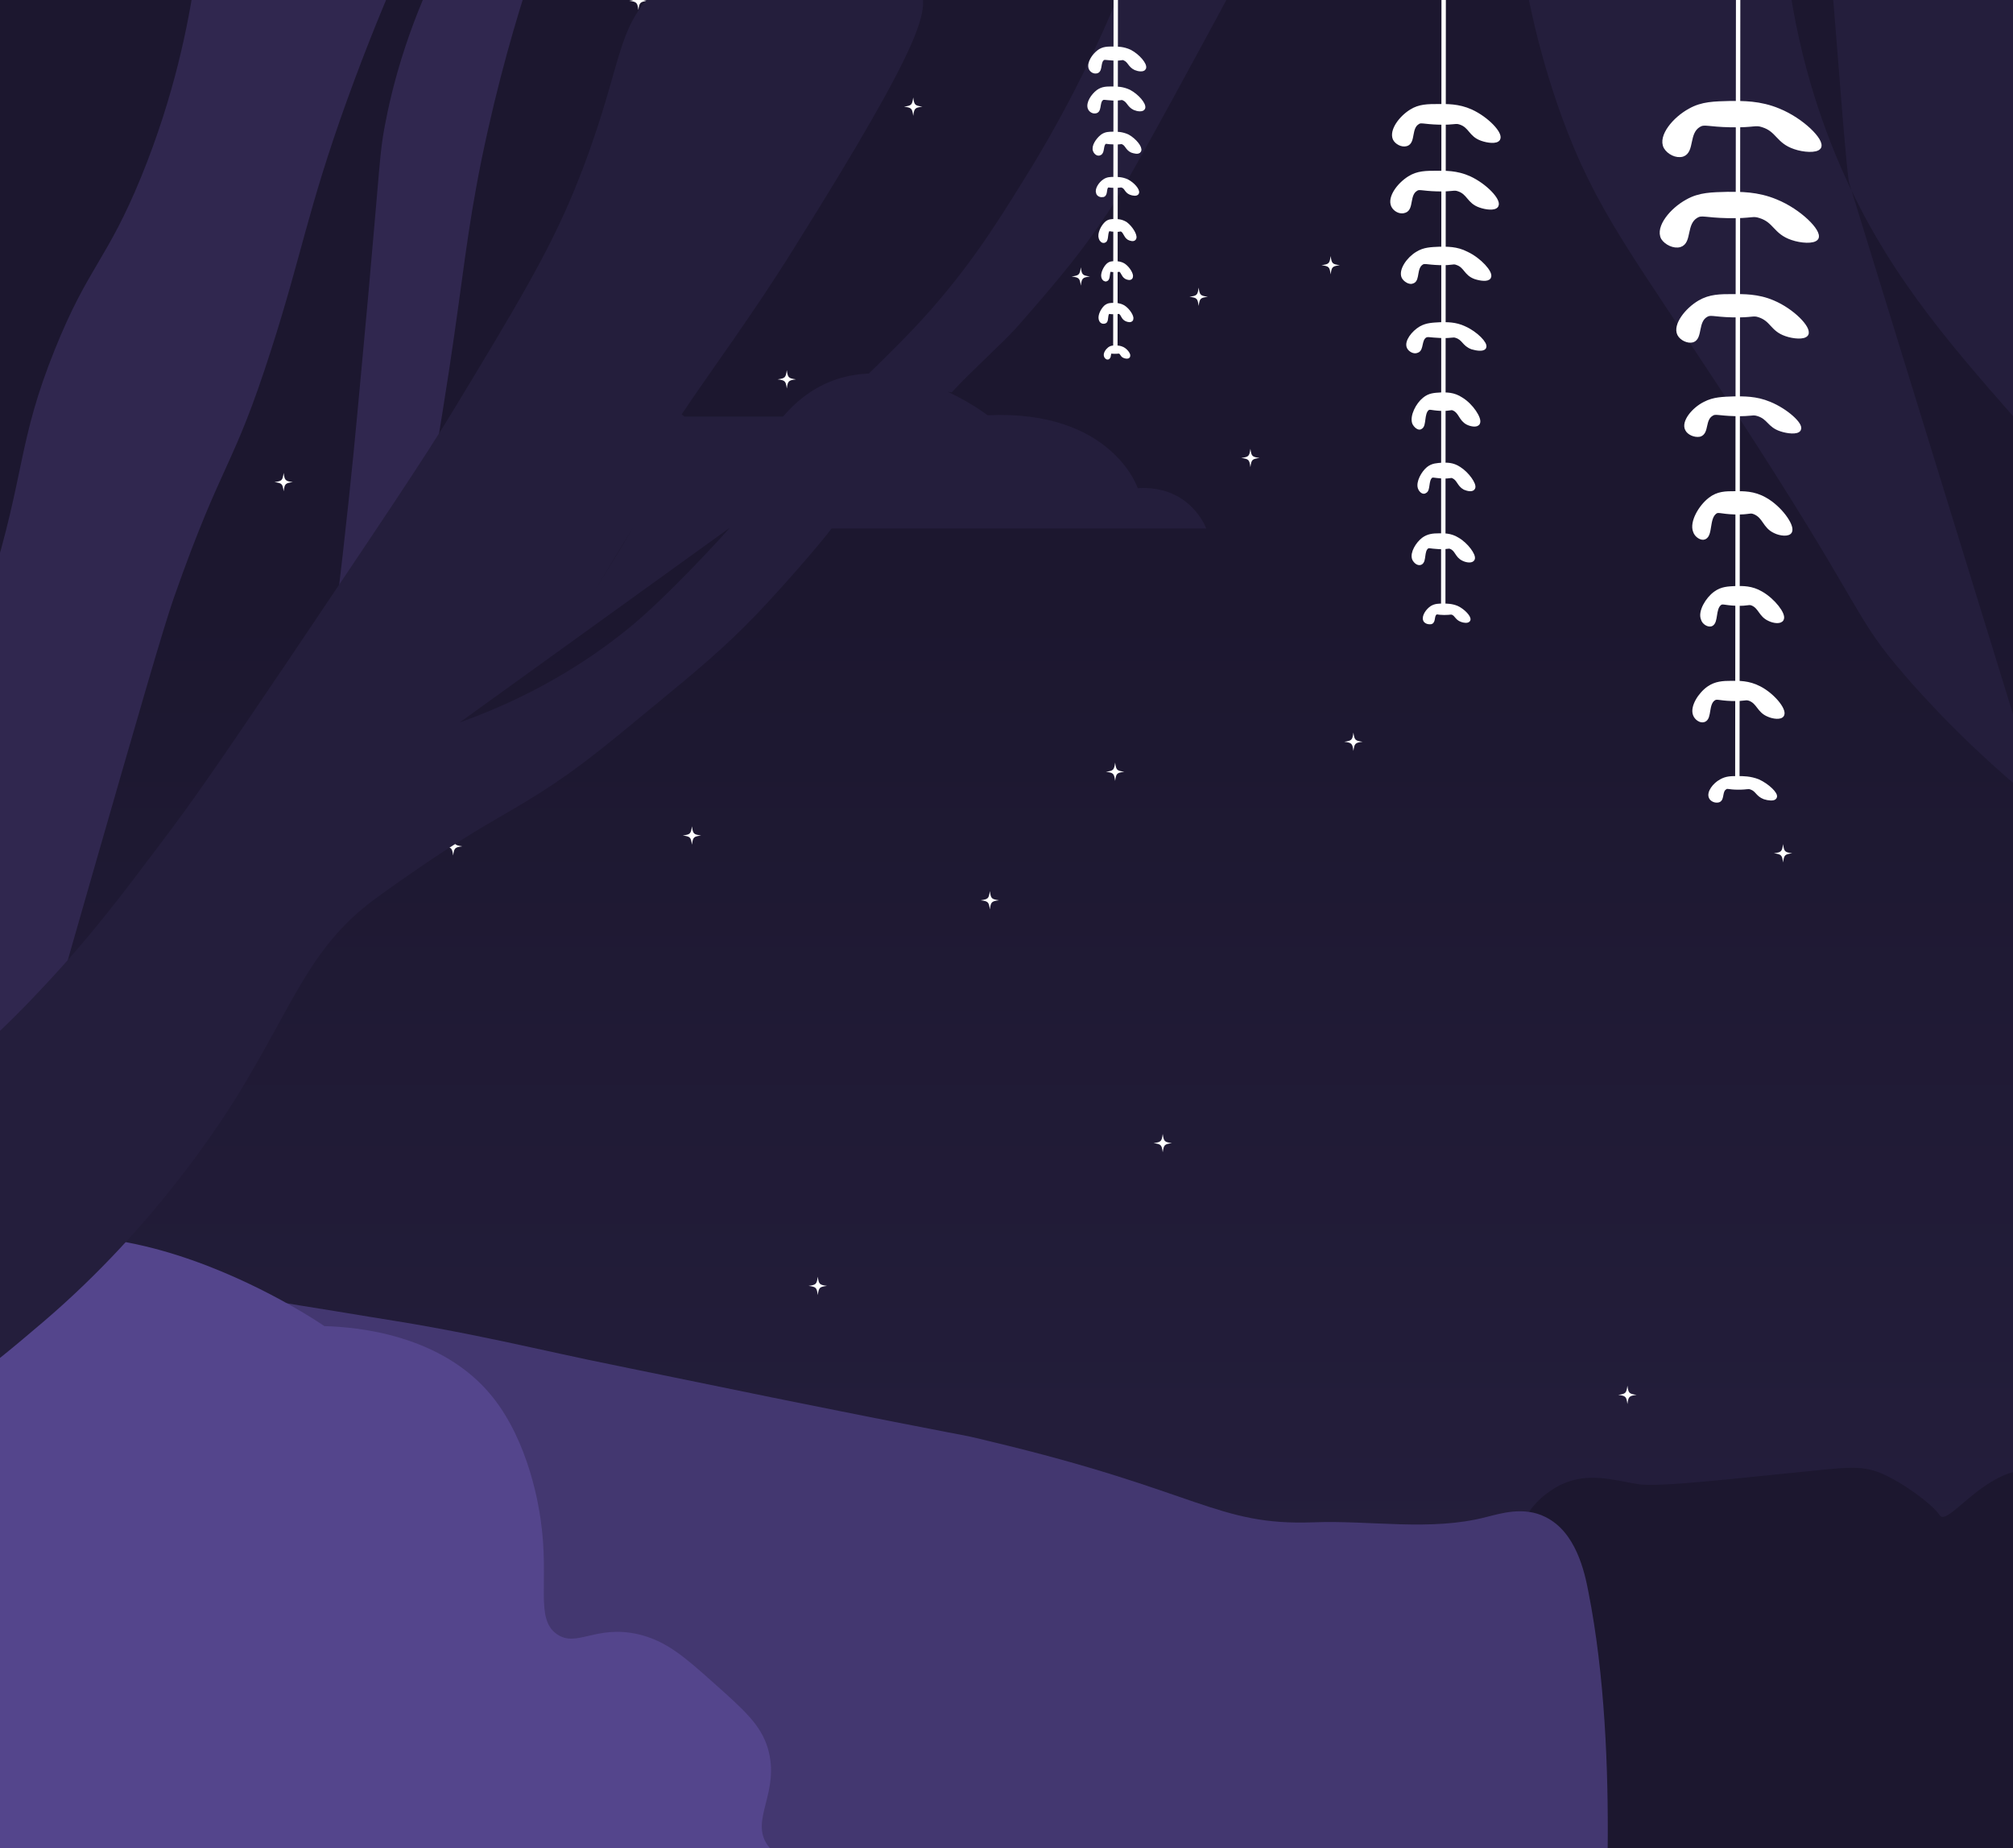 <?xml version="1.0" encoding="utf-8"?>
<!-- Generator: Adobe Illustrator 27.9.0, SVG Export Plug-In . SVG Version: 6.00 Build 0)  -->
<svg version="1.1" id="Layer_11" xmlns="http://www.w3.org/2000/svg" xmlns:xlink="http://www.w3.org/1999/xlink" x="0px" y="0px"
	 viewBox="0 0 458.6 421" style="enable-background:new 0 0 458.6 421;" xml:space="preserve">
<rect x="0" y="0" width="458.6" height="421" fill="#808080" stroke="none"/>
<style type="text/css">
	.st0{fill:#FFFFFF;}
	.st1{clip-path:url(#SVGID_00000105424322124215851800000014255440734883815842_);}
	.st2{clip-path:url(#SVGID_00000023267318696673333070000006459960032155891117_);}
	.st3{fill:url(#SVGID_00000090270901474892566810000007265134712844694198_);}
	.st4{clip-path:url(#SVGID_00000139978927747340828050000011594325776894084287_);}
	.st5{fill:#30274F;}
	.st6{fill:#1C172F;}
	.st7{fill:#433770;}
	.st8{fill:#54458C;}
	.st9{fill:#241E3C;}
	.st10{fill:#FFFFFF;stroke:#FFFFFF;stroke-miterlimit:10;}
	.st11{fill:none;stroke:#FFFFFF;stroke-miterlimit:10;}
</style>
<symbol  id="Star" viewBox="-1.7 -1.7 3.4 3.4">
	<path class="st0" d="M1.7,0C0.3,0.2,0.2,0.3,0,1.7C-0.2,0.3-0.3,0.2-1.7,0C-0.3-0.2-0.2-0.3,0-1.7C0.2-0.3,0.3-0.2,1.7,0z"/>
</symbol>
<g>
	<defs>
		<rect id="SVGID_1_" width="459.2" height="421"/>
	</defs>
	<clipPath id="SVGID_00000174570490472604794970000008156212238675937193_">
		<use xlink:href="#SVGID_1_"  style="overflow:visible;"/>
	</clipPath>
	<g style="clip-path:url(#SVGID_00000174570490472604794970000008156212238675937193_);">
		<g>
			<defs>
				<rect id="SVGID_00000120552368388661455010000006948104611439614861_" x="-17.7" y="-6" width="881.4" height="574.9"/>
			</defs>
			<clipPath id="SVGID_00000065765573396908880400000002497969963141163429_">
				<use xlink:href="#SVGID_00000120552368388661455010000006948104611439614861_"  style="overflow:visible;"/>
			</clipPath>
			<g style="clip-path:url(#SVGID_00000065765573396908880400000002497969963141163429_);">
				
					<linearGradient id="SVGID_00000142896630505755327180000014795417768334474415_" gradientUnits="userSpaceOnUse" x1="47.565" y1="438.67" x2="47.565" y2="1737.56" gradientTransform="matrix(1 0 0 -1 0 1705.52)">
					<stop  offset="0" style="stop-color:#54458C"/>
					<stop  offset="0.14" style="stop-color:#4A3D7C"/>
					<stop  offset="0.23" style="stop-color:#433770"/>
					<stop  offset="0.38" style="stop-color:#372D5B"/>
					<stop  offset="0.5" style="stop-color:#30274F"/>
					<stop  offset="0.7" style="stop-color:#241E3C"/>
					<stop  offset="0.87" style="stop-color:#1C172F"/>
				</linearGradient>
				
					<rect x="-1134.2" y="-62.6" style="fill:url(#SVGID_00000142896630505755327180000014795417768334474415_);" width="2363.5" height="1329.5"/>
				<g>
					
						<use xlink:href="#Star"  width="3.4" height="3.4" x="-1.7" y="-1.7" transform="matrix(1.23 0 0 1.23 867.976 -24.854)" style="overflow:visible;"/>
					
						<use xlink:href="#Star"  width="3.4" height="3.4" x="-1.7" y="-1.7" transform="matrix(1.23 0 0 1.23 1321.546 110.886)" style="overflow:visible;"/>
					
						<use xlink:href="#Star"  width="3.4" height="3.4" x="-1.7" y="-1.7" transform="matrix(1.23 0 0 1.23 872.687 206.796)" style="overflow:visible;"/>
					
						<use xlink:href="#Star"  width="3.4" height="3.4" x="-1.7" y="-1.7" transform="matrix(1.23 0 0 1.23 264.896 260.416)" style="overflow:visible;"/>
					
						<use xlink:href="#Star"  width="3.4" height="3.4" x="-1.7" y="-1.7" transform="matrix(1.23 0 0 1.23 582.806 452.286)" style="overflow:visible;"/>
					
						<use xlink:href="#Star"  width="3.4" height="3.4" x="-1.7" y="-1.7" transform="matrix(1.23 0 0 1.23 96.406 347.036)" style="overflow:visible;"/>
				</g>
				<g>
					
						<use xlink:href="#Star"  width="3.4" height="3.4" x="-1.7" y="-1.7" transform="matrix(1.23 0 0 1.23 208.046 24.296)" style="overflow:visible;"/>
					
						<use xlink:href="#Star"  width="3.4" height="3.4" x="-1.7" y="-1.7" transform="matrix(1.23 0 0 1.23 246.226 62.986)" style="overflow:visible;"/>
					
						<use xlink:href="#Star"  width="3.4" height="3.4" x="-1.7" y="-1.7" transform="matrix(1.23 0 0 1.23 359.127 21.956)" style="overflow:visible;"/>
					
						<use xlink:href="#Star"  width="3.4" height="3.4" x="-1.7" y="-1.7" transform="matrix(1.23 0 0 1.23 284.866 104.326)" style="overflow:visible;"/>
					
						<use xlink:href="#Star"  width="3.4" height="3.4" x="-1.7" y="-1.7" transform="matrix(1.23 0 0 1.23 303.146 60.416)" style="overflow:visible;"/>
					
						<use xlink:href="#Star"  width="3.4" height="3.4" x="-1.7" y="-1.7" transform="matrix(1.23 0 0 1.23 437.716 108.266)" style="overflow:visible;"/>
					
						<use xlink:href="#Star"  width="3.4" height="3.4" x="-1.7" y="-1.7" transform="matrix(1.23 0 0 1.23 426.646 46.906)" style="overflow:visible;"/>
					
						<use xlink:href="#Star"  width="3.4" height="3.4" x="-1.7" y="-1.7" transform="matrix(1.23 0 0 1.23 -954.864 89.756)" style="overflow:visible;"/>
					
						<use xlink:href="#Star"  width="3.4" height="3.4" x="-1.7" y="-1.7" transform="matrix(1.23 0 0 1.23 -668.374 42.976)" style="overflow:visible;"/>
					
						<use xlink:href="#Star"  width="3.4" height="3.4" x="-1.7" y="-1.7" transform="matrix(1.23 0 0 1.23 -722.714 15.776)" style="overflow:visible;"/>
				</g>
				<g>
					
						<use xlink:href="#Star"  width="3.4" height="3.4" x="-1.7" y="-1.7" transform="matrix(1.23 0 0 1.23 502.746 -4.344)" style="overflow:visible;"/>
					
						<use xlink:href="#Star"  width="3.4" height="3.4" x="-1.7" y="-1.7" transform="matrix(1.23 0 0 1.23 643.917 -47.224)" style="overflow:visible;"/>
					
						<use xlink:href="#Star"  width="3.4" height="3.4" x="-1.7" y="-1.7" transform="matrix(1.23 0 0 1.23 779.976 73.766)" style="overflow:visible;"/>
					
						<use xlink:href="#Star"  width="3.4" height="3.4" x="-1.7" y="-1.7" transform="matrix(1.23 0 0 1.23 811.407 141.516)" style="overflow:visible;"/>
					
						<use xlink:href="#Star"  width="3.4" height="3.4" x="-1.7" y="-1.7" transform="matrix(1.23 0 0 1.23 1129.796 112.146)" style="overflow:visible;"/>
					
						<use xlink:href="#Star"  width="3.4" height="3.4" x="-1.7" y="-1.7" transform="matrix(1.23 0 0 1.23 941.076 -49.474)" style="overflow:visible;"/>
					
						<use xlink:href="#Star"  width="3.4" height="3.4" x="-1.7" y="-1.7" transform="matrix(1.23 0 0 1.23 424.276 -35.804)" style="overflow:visible;"/>
					
						<use xlink:href="#Star"  width="3.4" height="3.4" x="-1.7" y="-1.7" transform="matrix(1.23 0 0 1.23 145.436 0.186)" style="overflow:visible;"/>
					
						<use xlink:href="#Star"  width="3.4" height="3.4" x="-1.7" y="-1.7" transform="matrix(1.23 0 0 1.23 -508.964 55.836)" style="overflow:visible;"/>
					
						<use xlink:href="#Star"  width="3.4" height="3.4" x="-1.7" y="-1.7" transform="matrix(1.23 0 0 1.23 -701.274 71.676)" style="overflow:visible;"/>
					
						<use xlink:href="#Star"  width="3.4" height="3.4" x="-1.7" y="-1.7" transform="matrix(1.23 0 0 1.23 -524.664 194.936)" style="overflow:visible;"/>
					
						<use xlink:href="#Star"  width="3.4" height="3.4" x="-1.7" y="-1.7" transform="matrix(1.23 0 0 1.23 572.177 347.036)" style="overflow:visible;"/>
					
						<use xlink:href="#Star"  width="3.4" height="3.4" x="-1.7" y="-1.7" transform="matrix(1.23 0 0 1.23 976.657 165.966)" style="overflow:visible;"/>
					
						<use xlink:href="#Star"  width="3.4" height="3.4" x="-1.7" y="-1.7" transform="matrix(1.23 0 0 1.23 1111.576 109.486)" style="overflow:visible;"/>
					
						<use xlink:href="#Star"  width="3.4" height="3.4" x="-1.7" y="-1.7" transform="matrix(1.23 0 0 1.23 1189.706 104.996)" style="overflow:visible;"/>
					
						<use xlink:href="#Star"  width="3.4" height="3.4" x="-1.7" y="-1.7" transform="matrix(1.23 0 0 1.23 1397.647 122.896)" style="overflow:visible;"/>
					
						<use xlink:href="#Star"  width="3.4" height="3.4" x="-1.7" y="-1.7" transform="matrix(1.23 0 0 1.23 1337.177 186.236)" style="overflow:visible;"/>
					
						<use xlink:href="#Star"  width="3.4" height="3.4" x="-1.7" y="-1.7" transform="matrix(1.23 0 0 1.23 1276.377 161.306)" style="overflow:visible;"/>
					
						<use xlink:href="#Star"  width="3.4" height="3.4" x="-1.7" y="-1.7" transform="matrix(1.23 0 0 1.23 581.187 36.216)" style="overflow:visible;"/>
					
						<use xlink:href="#Star"  width="3.4" height="3.4" x="-1.7" y="-1.7" transform="matrix(1.23 0 0 1.23 -323.324 98.246)" style="overflow:visible;"/>
					
						<use xlink:href="#Star"  width="3.4" height="3.4" x="-1.7" y="-1.7" transform="matrix(1.23 0 0 1.23 -312.094 179.386)" style="overflow:visible;"/>
				</g>
				<g>
					<defs>
						<rect id="SVGID_00000140717721052976214540000011110612472861921165_" x="-434.9" y="60.6" width="2363.5" height="1329.5"/>
					</defs>
					<clipPath id="SVGID_00000075884398624948231860000014977172308321433485_">
						<use xlink:href="#SVGID_00000140717721052976214540000011110612472861921165_"  style="overflow:visible;"/>
					</clipPath>
					<g style="clip-path:url(#SVGID_00000075884398624948231860000014977172308321433485_);">
						<g>
							
								<use xlink:href="#Star"  width="3.4" height="3.4" x="-1.7" y="-1.7" transform="matrix(1.23 0 0 1.23 -519.104 244.196)" style="overflow:visible;"/>
							
								<use xlink:href="#Star"  width="3.4" height="3.4" x="-1.7" y="-1.7" transform="matrix(1.23 0 0 1.23 -512.644 250.086)" style="overflow:visible;"/>
							
								<use xlink:href="#Star"  width="3.4" height="3.4" x="-1.7" y="-1.7" transform="matrix(1.23 0 0 1.23 -506.224 244.136)" style="overflow:visible;"/>
							
								<use xlink:href="#Star"  width="3.4" height="3.4" x="-1.7" y="-1.7" transform="matrix(1.23 0 0 1.23 -269.094 132.816)" style="overflow:visible;"/>
							
								<use xlink:href="#Star"  width="3.4" height="3.4" x="-1.7" y="-1.7" transform="matrix(1.23 0 0 1.23 -55.664 69.596)" style="overflow:visible;"/>
							
								<use xlink:href="#Star"  width="3.4" height="3.4" x="-1.7" y="-1.7" transform="matrix(1.23 0 0 1.23 22.086 55.366)" style="overflow:visible;"/>
							
								<use xlink:href="#Star"  width="3.4" height="3.4" x="-1.7" y="-1.7" transform="matrix(1.23 0 0 1.23 -470.784 586.276)" style="overflow:visible;"/>
							
								<use xlink:href="#Star"  width="3.4" height="3.4" x="-1.7" y="-1.7" transform="matrix(1.23 0 0 1.23 -594.534 745.836)" style="overflow:visible;"/>
							
								<use xlink:href="#Star"  width="3.4" height="3.4" x="-1.7" y="-1.7" transform="matrix(1.23 0 0 1.23 -440.064 671.106)" style="overflow:visible;"/>
							
								<use xlink:href="#Star"  width="3.4" height="3.4" x="-1.7" y="-1.7" transform="matrix(1.23 0 0 1.23 1012.316 -40.454)" style="overflow:visible;"/>
							
								<use xlink:href="#Star"  width="3.4" height="3.4" x="-1.7" y="-1.7" transform="matrix(1.23 0 0 1.23 1197.387 -82.174)" style="overflow:visible;"/>
							
								<use xlink:href="#Star"  width="3.4" height="3.4" x="-1.7" y="-1.7" transform="matrix(1.23 0 0 1.23 535.196 210.396)" style="overflow:visible;"/>
							
								<use xlink:href="#Star"  width="3.4" height="3.4" x="-1.7" y="-1.7" transform="matrix(1.23 0 0 1.23 31.706 518.786)" style="overflow:visible;"/>
							
								<use xlink:href="#Star"  width="3.4" height="3.4" x="-1.7" y="-1.7" transform="matrix(1.23 0 0 1.23 -98.714 647.726)" style="overflow:visible;"/>
							
								<use xlink:href="#Star"  width="3.4" height="3.4" x="-1.7" y="-1.7" transform="matrix(1.23 0 0 1.23 -103.304 638.616)" style="overflow:visible;"/>
							
								<use xlink:href="#Star"  width="3.4" height="3.4" x="-1.7" y="-1.7" transform="matrix(1.23 0 0 1.23 195.216 422.576)" style="overflow:visible;"/>
							
								<use xlink:href="#Star"  width="3.4" height="3.4" x="-1.7" y="-1.7" transform="matrix(1.23 0 0 1.23 619.876 347.106)" style="overflow:visible;"/>
							
								<use xlink:href="#Star"  width="3.4" height="3.4" x="-1.7" y="-1.7" transform="matrix(1.23 0 0 1.23 595.966 383.396)" style="overflow:visible;"/>
							
								<use xlink:href="#Star"  width="3.4" height="3.4" x="-1.7" y="-1.7" transform="matrix(1.23 0 0 1.23 127.576 769.536)" style="overflow:visible;"/>
							
								<use xlink:href="#Star"  width="3.4" height="3.4" x="-1.7" y="-1.7" transform="matrix(1.23 0 0 1.23 -80.004 985.506)" style="overflow:visible;"/>
							
								<use xlink:href="#Star"  width="3.4" height="3.4" x="-1.7" y="-1.7" transform="matrix(1.23 0 0 1.23 -84.714 994.636)" style="overflow:visible;"/>
							
								<use xlink:href="#Star"  width="3.4" height="3.4" x="-1.7" y="-1.7" transform="matrix(1.23 0 0 1.23 497.596 364.776)" style="overflow:visible;"/>
							
								<use xlink:href="#Star"  width="3.4" height="3.4" x="-1.7" y="-1.7" transform="matrix(1.23 0 0 1.23 746.866 191.046)" style="overflow:visible;"/>
							
								<use xlink:href="#Star"  width="3.4" height="3.4" x="-1.7" y="-1.7" transform="matrix(1.23 0 0 1.23 814.246 182.206)" style="overflow:visible;"/>
							
								<use xlink:href="#Star"  width="3.4" height="3.4" x="-1.7" y="-1.7" transform="matrix(1.23 0 0 1.23 -33.304 1016.236)" style="overflow:visible;"/>
							
								<use xlink:href="#Star"  width="3.4" height="3.4" x="-1.7" y="-1.7" transform="matrix(1.23 0 0 1.23 -263.954 1373.746)" style="overflow:visible;"/>
							
								<use xlink:href="#Star"  width="3.4" height="3.4" x="-1.7" y="-1.7" transform="matrix(1.23 0 0 1.23 -223.474 1338.176)" style="overflow:visible;"/>
							
								<use xlink:href="#Star"  width="3.4" height="3.4" x="-1.7" y="-1.7" transform="matrix(1.23 0 0 1.23 743.346 603.096)" style="overflow:visible;"/>
							
								<use xlink:href="#Star"  width="3.4" height="3.4" x="-1.7" y="-1.7" transform="matrix(1.23 0 0 1.23 1355.887 279.316)" style="overflow:visible;"/>
							
								<use xlink:href="#Star"  width="3.4" height="3.4" x="-1.7" y="-1.7" transform="matrix(1.23 0 0 1.23 1101.556 420.256)" style="overflow:visible;"/>
							
								<use xlink:href="#Star"  width="3.4" height="3.4" x="-1.7" y="-1.7" transform="matrix(1.23 0 0 1.23 -197.694 1609.596)" style="overflow:visible;"/>
							
								<use xlink:href="#Star"  width="3.4" height="3.4" x="-1.7" y="-1.7" transform="matrix(1.23 0 0 1.23 -279.534 1788.326)" style="overflow:visible;"/>
							
								<use xlink:href="#Star"  width="3.4" height="3.4" x="-1.7" y="-1.7" transform="matrix(1.23 0 0 1.23 228.526 1405.666)" style="overflow:visible;"/>
							
								<use xlink:href="#Star"  width="3.4" height="3.4" x="-1.7" y="-1.7" transform="matrix(1.23 0 0 1.23 1400.806 244.856)" style="overflow:visible;"/>
							
								<use xlink:href="#Star"  width="3.4" height="3.4" x="-1.7" y="-1.7" transform="matrix(1.23 0 0 1.23 1498.556 189.626)" style="overflow:visible;"/>
							
								<use xlink:href="#Star"  width="3.4" height="3.4" x="-1.7" y="-1.7" transform="matrix(1.23 0 0 1.23 1488.206 196.586)" style="overflow:visible;"/>
							
								<use xlink:href="#Star"  width="3.4" height="3.4" x="-1.7" y="-1.7" transform="matrix(1.23 0 0 1.23 265.616 1231.956)" style="overflow:visible;"/>
							
								<use xlink:href="#Star"  width="3.4" height="3.4" x="-1.7" y="-1.7" transform="matrix(1.23 0 0 1.23 157.636 1386.676)" style="overflow:visible;"/>
							
								<use xlink:href="#Star"  width="3.4" height="3.4" x="-1.7" y="-1.7" transform="matrix(1.23 0 0 1.23 547.146 1092.186)" style="overflow:visible;"/>
							
								<use xlink:href="#Star"  width="3.4" height="3.4" x="-1.7" y="-1.7" transform="matrix(1.23 0 0 1.23 1224.657 768.986)" style="overflow:visible;"/>
							
								<use xlink:href="#Star"  width="3.4" height="3.4" x="-1.7" y="-1.7" transform="matrix(1.23 0 0 1.23 1281.696 747.676)" style="overflow:visible;"/>
							
								<use xlink:href="#Star"  width="3.4" height="3.4" x="-1.7" y="-1.7" transform="matrix(1.23 0 0 1.23 388.096 1257.806)" style="overflow:visible;"/>
							
								<use xlink:href="#Star"  width="3.4" height="3.4" x="-1.7" y="-1.7" transform="matrix(1.23 0 0 1.23 336.206 1309.756)" style="overflow:visible;"/>
							
								<use xlink:href="#Star"  width="3.4" height="3.4" x="-1.7" y="-1.7" transform="matrix(1.23 0 0 1.23 923.437 1070.646)" style="overflow:visible;"/>
							
								<use xlink:href="#Star"  width="3.4" height="3.4" x="-1.7" y="-1.7" transform="matrix(1.23 0 0 1.23 1561.556 785.026)" style="overflow:visible;"/>
							
								<use xlink:href="#Star"  width="3.4" height="3.4" x="-1.7" y="-1.7" transform="matrix(1.23 0 0 1.23 1586.877 779.966)" style="overflow:visible;"/>
							
								<use xlink:href="#Star"  width="3.4" height="3.4" x="-1.7" y="-1.7" transform="matrix(1.23 0 0 1.23 1438.147 909.126)" style="overflow:visible;"/>
							
								<use xlink:href="#Star"  width="3.4" height="3.4" x="-1.7" y="-1.7" transform="matrix(1.23 0 0 1.23 1201.566 1215.646)" style="overflow:visible;"/>
							
								<use xlink:href="#Star"  width="3.4" height="3.4" x="-1.7" y="-1.7" transform="matrix(1.23 0 0 1.23 1442.417 1182.627)" style="overflow:visible;"/>
							
								<use xlink:href="#Star"  width="3.4" height="3.4" x="-1.7" y="-1.7" transform="matrix(1.23 0 0 1.23 1857.476 985.966)" style="overflow:visible;"/>
							
								<use xlink:href="#Star"  width="3.4" height="3.4" x="-1.7" y="-1.7" transform="matrix(1.23 0 0 1.23 1868.937 985.946)" style="overflow:visible;"/>
							
								<use xlink:href="#Star"  width="3.4" height="3.4" x="-1.7" y="-1.7" transform="matrix(1.23 0 0 1.23 1579.377 1226.486)" style="overflow:visible;"/>
							
								<use xlink:href="#Star"  width="3.4" height="3.4" x="-1.7" y="-1.7" transform="matrix(1.23 0 0 1.23 1533.647 1279.226)" style="overflow:visible;"/>
							
								<use xlink:href="#Star"  width="3.4" height="3.4" x="-1.7" y="-1.7" transform="matrix(1.23 0 0 1.23 1592.407 1229.806)" style="overflow:visible;"/>
							
								<use xlink:href="#Star"  width="3.4" height="3.4" x="-1.7" y="-1.7" transform="matrix(1.23 0 0 1.23 1869.306 800.876)" style="overflow:visible;"/>
							
								<use xlink:href="#Star"  width="3.4" height="3.4" x="-1.7" y="-1.7" transform="matrix(1.23 0 0 1.23 1869.536 662.606)" style="overflow:visible;"/>
							
								<use xlink:href="#Star"  width="3.4" height="3.4" x="-1.7" y="-1.7" transform="matrix(1.23 0 0 1.23 1606.726 583.506)" style="overflow:visible;"/>
							
								<use xlink:href="#Star"  width="3.4" height="3.4" x="-1.7" y="-1.7" transform="matrix(1.23 0 0 1.23 1254.316 637.266)" style="overflow:visible;"/>
							
								<use xlink:href="#Star"  width="3.4" height="3.4" x="-1.7" y="-1.7" transform="matrix(1.23 0 0 1.23 1366.066 547.436)" style="overflow:visible;"/>
							
								<use xlink:href="#Star"  width="3.4" height="3.4" x="-1.7" y="-1.7" transform="matrix(1.23 0 0 1.23 1604.326 353.836)" style="overflow:visible;"/>
							
								<use xlink:href="#Star"  width="3.4" height="3.4" x="-1.7" y="-1.7" transform="matrix(1.23 0 0 1.23 1619.276 328.986)" style="overflow:visible;"/>
							
								<use xlink:href="#Star"  width="3.4" height="3.4" x="-1.7" y="-1.7" transform="matrix(1.23 0 0 1.23 1656.076 188.956)" style="overflow:visible;"/>
							
								<use xlink:href="#Star"  width="3.4" height="3.4" x="-1.7" y="-1.7" transform="matrix(1.23 0 0 1.23 1679.806 145.916)" style="overflow:visible;"/>
							
								<use xlink:href="#Star"  width="3.4" height="3.4" x="-1.7" y="-1.7" transform="matrix(1.23 0 0 1.23 1848.117 176.636)" style="overflow:visible;"/>
							
								<use xlink:href="#Star"  width="3.4" height="3.4" x="-1.7" y="-1.7" transform="matrix(1.23 0 0 1.23 1914.437 212.606)" style="overflow:visible;"/>
							
								<use xlink:href="#Star"  width="3.4" height="3.4" x="-1.7" y="-1.7" transform="matrix(1.23 0 0 1.23 1848.117 227.086)" style="overflow:visible;"/>
							
								<use xlink:href="#Star"  width="3.4" height="3.4" x="-1.7" y="-1.7" transform="matrix(1.23 0 0 1.23 1178.806 125.336)" style="overflow:visible;"/>
							
								<use xlink:href="#Star"  width="3.4" height="3.4" x="-1.7" y="-1.7" transform="matrix(1.23 0 0 1.23 1008.596 80.856)" style="overflow:visible;"/>
							
								<use xlink:href="#Star"  width="3.4" height="3.4" x="-1.7" y="-1.7" transform="matrix(1.23 0 0 1.23 981.126 73.316)" style="overflow:visible;"/>
							
								<use xlink:href="#Star"  width="3.4" height="3.4" x="-1.7" y="-1.7" transform="matrix(1.23 0 0 1.23 1019.706 230.986)" style="overflow:visible;"/>
							
								<use xlink:href="#Star"  width="3.4" height="3.4" x="-1.7" y="-1.7" transform="matrix(1.23 0 0 1.23 1028.956 362.606)" style="overflow:visible;"/>
							
								<use xlink:href="#Star"  width="3.4" height="3.4" x="-1.7" y="-1.7" transform="matrix(1.23 0 0 1.23 900.346 417.146)" style="overflow:visible;"/>
							
								<use xlink:href="#Star"  width="3.4" height="3.4" x="-1.7" y="-1.7" transform="matrix(1.23 0 0 1.23 851.286 351.186)" style="overflow:visible;"/>
							
								<use xlink:href="#Star"  width="3.4" height="3.4" x="-1.7" y="-1.7" transform="matrix(1.23 0 0 1.23 808.706 315.636)" style="overflow:visible;"/>
							
								<use xlink:href="#Star"  width="3.4" height="3.4" x="-1.7" y="-1.7" transform="matrix(1.23 0 0 1.23 750.396 672.826)" style="overflow:visible;"/>
							
								<use xlink:href="#Star"  width="3.4" height="3.4" x="-1.7" y="-1.7" transform="matrix(1.23 0 0 1.23 890.816 763.976)" style="overflow:visible;"/>
							
								<use xlink:href="#Star"  width="3.4" height="3.4" x="-1.7" y="-1.7" transform="matrix(1.23 0 0 1.23 1235.316 634.526)" style="overflow:visible;"/>
							
								<use xlink:href="#Star"  width="3.4" height="3.4" x="-1.7" y="-1.7" transform="matrix(1.23 0 0 1.23 1359.786 532.616)" style="overflow:visible;"/>
							
								<use xlink:href="#Star"  width="3.4" height="3.4" x="-1.7" y="-1.7" transform="matrix(1.23 0 0 1.23 1385.657 518.646)" style="overflow:visible;"/>
							
								<use xlink:href="#Star"  width="3.4" height="3.4" x="-1.7" y="-1.7" transform="matrix(1.23 0 0 1.23 1644.556 543.246)" style="overflow:visible;"/>
							
								<use xlink:href="#Star"  width="3.4" height="3.4" x="-1.7" y="-1.7" transform="matrix(1.23 0 0 1.23 1804.206 538.356)" style="overflow:visible;"/>
							
								<use xlink:href="#Star"  width="3.4" height="3.4" x="-1.7" y="-1.7" transform="matrix(1.23 0 0 1.23 1680.196 507.566)" style="overflow:visible;"/>
							
								<use xlink:href="#Star"  width="3.4" height="3.4" x="-1.7" y="-1.7" transform="matrix(1.23 0 0 1.23 267.946 364.856)" style="overflow:visible;"/>
							
								<use xlink:href="#Star"  width="3.4" height="3.4" x="-1.7" y="-1.7" transform="matrix(1.23 0 0 1.23 -137.354 423.166)" style="overflow:visible;"/>
							
								<use xlink:href="#Star"  width="3.4" height="3.4" x="-1.7" y="-1.7" transform="matrix(1.23 0 0 1.23 -94.784 475.356)" style="overflow:visible;"/>
							
								<use xlink:href="#Star"  width="3.4" height="3.4" x="-1.7" y="-1.7" transform="matrix(1.23 0 0 1.23 267.906 663.126)" style="overflow:visible;"/>
							
								<use xlink:href="#Star"  width="3.4" height="3.4" x="-1.7" y="-1.7" transform="matrix(1.23 0 0 1.23 418.296 659.366)" style="overflow:visible;"/>
							
								<use xlink:href="#Star"  width="3.4" height="3.4" x="-1.7" y="-1.7" transform="matrix(1.23 0 0 1.23 415.766 633.996)" style="overflow:visible;"/>
							
								<use xlink:href="#Star"  width="3.4" height="3.4" x="-1.7" y="-1.7" transform="matrix(1.23 0 0 1.23 303.116 543.306)" style="overflow:visible;"/>
							
								<use xlink:href="#Star"  width="3.4" height="3.4" x="-1.7" y="-1.7" transform="matrix(1.23 0 0 1.23 415.716 845.806)" style="overflow:visible;"/>
							
								<use xlink:href="#Star"  width="3.4" height="3.4" x="-1.7" y="-1.7" transform="matrix(1.23 0 0 1.23 524.216 1000.496)" style="overflow:visible;"/>
							
								<use xlink:href="#Star"  width="3.4" height="3.4" x="-1.7" y="-1.7" transform="matrix(1.23 0 0 1.23 520.456 1011.596)" style="overflow:visible;"/>
							
								<use xlink:href="#Star"  width="3.4" height="3.4" x="-1.7" y="-1.7" transform="matrix(1.23 0 0 1.23 177.117 1019.246)" style="overflow:visible;"/>
							
								<use xlink:href="#Star"  width="3.4" height="3.4" x="-1.7" y="-1.7" transform="matrix(1.23 0 0 1.23 108.946 969.756)" style="overflow:visible;"/>
							
								<use xlink:href="#Star"  width="3.4" height="3.4" x="-1.7" y="-1.7" transform="matrix(1.23 0 0 1.23 -99.974 933.856)" style="overflow:visible;"/>
							
								<use xlink:href="#Star"  width="3.4" height="3.4" x="-1.7" y="-1.7" transform="matrix(1.23 0 0 1.23 -226.454 882.846)" style="overflow:visible;"/>
							
								<use xlink:href="#Star"  width="3.4" height="3.4" x="-1.7" y="-1.7" transform="matrix(1.23 0 0 1.23 -283.174 819.396)" style="overflow:visible;"/>
							
								<use xlink:href="#Star"  width="3.4" height="3.4" x="-1.7" y="-1.7" transform="matrix(1.23 0 0 1.23 -285.194 953.006)" style="overflow:visible;"/>
							
								<use xlink:href="#Star"  width="3.4" height="3.4" x="-1.7" y="-1.7" transform="matrix(1.23 0 0 1.23 -315.674 1105.896)" style="overflow:visible;"/>
							
								<use xlink:href="#Star"  width="3.4" height="3.4" x="-1.7" y="-1.7" transform="matrix(1.23 0 0 1.23 -304.544 984.446)" style="overflow:visible;"/>
							
								<use xlink:href="#Star"  width="3.4" height="3.4" x="-1.7" y="-1.7" transform="matrix(1.23 0 0 1.23 -179.914 371.626)" style="overflow:visible;"/>
							
								<use xlink:href="#Star"  width="3.4" height="3.4" x="-1.7" y="-1.7" transform="matrix(1.23 0 0 1.23 -186.144 306.426)" style="overflow:visible;"/>
							
								<use xlink:href="#Star"  width="3.4" height="3.4" x="-1.7" y="-1.7" transform="matrix(1.23 0 0 1.23 -194.394 290.026)" style="overflow:visible;"/>
							
								<use xlink:href="#Star"  width="3.4" height="3.4" x="-1.7" y="-1.7" transform="matrix(1.23 0 0 1.23 157.636 190.336)" style="overflow:visible;"/>
							
								<use xlink:href="#Star"  width="3.4" height="3.4" x="-1.7" y="-1.7" transform="matrix(1.23 0 0 1.23 663.356 173.866)" style="overflow:visible;"/>
							
								<use xlink:href="#Star"  width="3.4" height="3.4" x="-1.7" y="-1.7" transform="matrix(1.23 0 0 1.23 762.766 203.286)" style="overflow:visible;"/>
							
								<use xlink:href="#Star"  width="3.4" height="3.4" x="-1.7" y="-1.7" transform="matrix(1.23 0 0 1.23 103.236 192.796)" style="overflow:visible;"/>
							
								<use xlink:href="#Star"  width="3.4" height="3.4" x="-1.7" y="-1.7" transform="matrix(1.23 0 0 1.23 -198.244 155.146)" style="overflow:visible;"/>
							
								<use xlink:href="#Star"  width="3.4" height="3.4" x="-1.7" y="-1.7" transform="matrix(1.23 0 0 1.23 -316.123 298.566)" style="overflow:visible;"/>
							
								<use xlink:href="#Star"  width="3.4" height="3.4" x="-1.7" y="-1.7" transform="matrix(1.23 0 0 1.23 -365.484 392.866)" style="overflow:visible;"/>
							
								<use xlink:href="#Star"  width="3.4" height="3.4" x="-1.7" y="-1.7" transform="matrix(1.23 0 0 1.23 -323.304 500.916)" style="overflow:visible;"/>
							
								<use xlink:href="#Star"  width="3.4" height="3.4" x="-1.7" y="-1.7" transform="matrix(1.23 0 0 1.23 -259.704 555.266)" style="overflow:visible;"/>
							
								<use xlink:href="#Star"  width="3.4" height="3.4" x="-1.7" y="-1.7" transform="matrix(1.23 0 0 1.23 -168.324 489.556)" style="overflow:visible;"/>
							
								<use xlink:href="#Star"  width="3.4" height="3.4" x="-1.7" y="-1.7" transform="matrix(1.23 0 0 1.23 -10.554 404.366)" style="overflow:visible;"/>
							
								<use xlink:href="#Star"  width="3.4" height="3.4" x="-1.7" y="-1.7" transform="matrix(1.23 0 0 1.23 101.436 320.036)" style="overflow:visible;"/>
							
								<use xlink:href="#Star"  width="3.4" height="3.4" x="-1.7" y="-1.7" transform="matrix(1.23 0 0 1.23 370.756 317.766)" style="overflow:visible;"/>
							
								<use xlink:href="#Star"  width="3.4" height="3.4" x="-1.7" y="-1.7" transform="matrix(1.23 0 0 1.23 477.786 325.426)" style="overflow:visible;"/>
							
								<use xlink:href="#Star"  width="3.4" height="3.4" x="-1.7" y="-1.7" transform="matrix(1.23 0 0 1.23 490.926 307.226)" style="overflow:visible;"/>
							
								<use xlink:href="#Star"  width="3.4" height="3.4" x="-1.7" y="-1.7" transform="matrix(1.23 0 0 1.23 494.716 175.756)" style="overflow:visible;"/>
							
								<use xlink:href="#Star"  width="3.4" height="3.4" x="-1.7" y="-1.7" transform="matrix(1.23 0 0 1.23 308.336 168.976)" style="overflow:visible;"/>
							
								<use xlink:href="#Star"  width="3.4" height="3.4" x="-1.7" y="-1.7" transform="matrix(1.23 0 0 1.23 254.046 175.816)" style="overflow:visible;"/>
							
								<use xlink:href="#Star"  width="3.4" height="3.4" x="-1.7" y="-1.7" transform="matrix(1.23 0 0 1.23 225.506 205.086)" style="overflow:visible;"/>
						</g>
						<g>
							
								<use xlink:href="#Star"  width="3.4" height="3.4" x="-1.7" y="-1.7" transform="matrix(1.23 0 0 1.23 -353.764 147.576)" style="overflow:visible;"/>
							
								<use xlink:href="#Star"  width="3.4" height="3.4" x="-1.7" y="-1.7" transform="matrix(1.23 0 0 1.23 -29.164 145.126)" style="overflow:visible;"/>
							
								<use xlink:href="#Star"  width="3.4" height="3.4" x="-1.7" y="-1.7" transform="matrix(1.23 0 0 1.23 -15.054 281.366)" style="overflow:visible;"/>
							
								<use xlink:href="#Star"  width="3.4" height="3.4" x="-1.7" y="-1.7" transform="matrix(1.23 0 0 1.23 527.856 98.146)" style="overflow:visible;"/>
							
								<use xlink:href="#Star"  width="3.4" height="3.4" x="-1.7" y="-1.7" transform="matrix(1.23 0 0 1.23 273.076 67.606)" style="overflow:visible;"/>
							
								<use xlink:href="#Star"  width="3.4" height="3.4" x="-1.7" y="-1.7" transform="matrix(1.23 0 0 1.23 1430.617 76.936)" style="overflow:visible;"/>
							
								<use xlink:href="#Star"  width="3.4" height="3.4" x="-1.7" y="-1.7" transform="matrix(1.23 0 0 1.23 1858.796 369.196)" style="overflow:visible;"/>
							
								<use xlink:href="#Star"  width="3.4" height="3.4" x="-1.7" y="-1.7" transform="matrix(1.23 0 0 1.23 1795.586 601.866)" style="overflow:visible;"/>
							
								<use xlink:href="#Star"  width="3.4" height="3.4" x="-1.7" y="-1.7" transform="matrix(1.23 0 0 1.23 1697.316 900.976)" style="overflow:visible;"/>
							
								<use xlink:href="#Star"  width="3.4" height="3.4" x="-1.7" y="-1.7" transform="matrix(1.23 0 0 1.23 1573.167 1015.736)" style="overflow:visible;"/>
							
								<use xlink:href="#Star"  width="3.4" height="3.4" x="-1.7" y="-1.7" transform="matrix(1.23 0 0 1.23 1795.546 1209.736)" style="overflow:visible;"/>
							
								<use xlink:href="#Star"  width="3.4" height="3.4" x="-1.7" y="-1.7" transform="matrix(1.23 0 0 1.23 1692.306 1284.836)" style="overflow:visible;"/>
							
								<use xlink:href="#Star"  width="3.4" height="3.4" x="-1.7" y="-1.7" transform="matrix(1.23 0 0 1.23 1245.796 1317.706)" style="overflow:visible;"/>
							
								<use xlink:href="#Star"  width="3.4" height="3.4" x="-1.7" y="-1.7" transform="matrix(1.23 0 0 1.23 889.956 1313.166)" style="overflow:visible;"/>
							
								<use xlink:href="#Star"  width="3.4" height="3.4" x="-1.7" y="-1.7" transform="matrix(1.23 0 0 1.23 754.126 1172.476)" style="overflow:visible;"/>
							
								<use xlink:href="#Star"  width="3.4" height="3.4" x="-1.7" y="-1.7" transform="matrix(1.23 0 0 1.23 1124.157 1177.196)" style="overflow:visible;"/>
							
								<use xlink:href="#Star"  width="3.4" height="3.4" x="-1.7" y="-1.7" transform="matrix(1.23 0 0 1.23 1341.667 943.146)" style="overflow:visible;"/>
							
								<use xlink:href="#Star"  width="3.4" height="3.4" x="-1.7" y="-1.7" transform="matrix(1.23 0 0 1.23 1091.397 933.886)" style="overflow:visible;"/>
							
								<use xlink:href="#Star"  width="3.4" height="3.4" x="-1.7" y="-1.7" transform="matrix(1.23 0 0 1.23 815.126 926.806)" style="overflow:visible;"/>
							
								<use xlink:href="#Star"  width="3.4" height="3.4" x="-1.7" y="-1.7" transform="matrix(1.23 0 0 1.23 555.226 816.766)" style="overflow:visible;"/>
							
								<use xlink:href="#Star"  width="3.4" height="3.4" x="-1.7" y="-1.7" transform="matrix(1.23 0 0 1.23 328.566 1064.856)" style="overflow:visible;"/>
							
								<use xlink:href="#Star"  width="3.4" height="3.4" x="-1.7" y="-1.7" transform="matrix(1.23 0 0 1.23 -47.904 1165.256)" style="overflow:visible;"/>
							
								<use xlink:href="#Star"  width="3.4" height="3.4" x="-1.7" y="-1.7" transform="matrix(1.23 0 0 1.23 34.086 1324.486)" style="overflow:visible;"/>
							
								<use xlink:href="#Star"  width="3.4" height="3.4" x="-1.7" y="-1.7" transform="matrix(1.23 0 0 1.23 676.966 1371.486)" style="overflow:visible;"/>
							
								<use xlink:href="#Star"  width="3.4" height="3.4" x="-1.7" y="-1.7" transform="matrix(1.23 0 0 1.23 681.746 840.146)" style="overflow:visible;"/>
							
								<use xlink:href="#Star"  width="3.4" height="3.4" x="-1.7" y="-1.7" transform="matrix(1.23 0 0 1.23 1030.367 839.996)" style="overflow:visible;"/>
							
								<use xlink:href="#Star"  width="3.4" height="3.4" x="-1.7" y="-1.7" transform="matrix(1.23 0 0 1.23 974.296 1219.316)" style="overflow:visible;"/>
							
								<use xlink:href="#Star"  width="3.4" height="3.4" x="-1.7" y="-1.7" transform="matrix(1.23 0 0 1.23 385.036 426.306)" style="overflow:visible;"/>
							
								<use xlink:href="#Star"  width="3.4" height="3.4" x="-1.7" y="-1.7" transform="matrix(1.23 0 0 1.23 186.306 292.936)" style="overflow:visible;"/>
							
								<use xlink:href="#Star"  width="3.4" height="3.4" x="-1.7" y="-1.7" transform="matrix(1.23 0 0 1.23 406.216 194.386)" style="overflow:visible;"/>
							
								<use xlink:href="#Star"  width="3.4" height="3.4" x="-1.7" y="-1.7" transform="matrix(1.23 0 0 1.23 803.496 93.366)" style="overflow:visible;"/>
							
								<use xlink:href="#Star"  width="3.4" height="3.4" x="-1.7" y="-1.7" transform="matrix(1.23 0 0 1.23 1116.806 221.786)" style="overflow:visible;"/>
							
								<use xlink:href="#Star"  width="3.4" height="3.4" x="-1.7" y="-1.7" transform="matrix(1.23 0 0 1.23 1493.476 395.366)" style="overflow:visible;"/>
							
								<use xlink:href="#Star"  width="3.4" height="3.4" x="-1.7" y="-1.7" transform="matrix(1.23 0 0 1.23 1165.996 498.976)" style="overflow:visible;"/>
							
								<use xlink:href="#Star"  width="3.4" height="3.4" x="-1.7" y="-1.7" transform="matrix(1.23 0 0 1.23 -420.394 147.766)" style="overflow:visible;"/>
							
								<use xlink:href="#Star"  width="3.4" height="3.4" x="-1.7" y="-1.7" transform="matrix(1.23 0 0 1.23 -403.574 92.916)" style="overflow:visible;"/>
							
								<use xlink:href="#Star"  width="3.4" height="3.4" x="-1.7" y="-1.7" transform="matrix(1.23 0 0 1.23 -402.354 310.716)" style="overflow:visible;"/>
							
								<use xlink:href="#Star"  width="3.4" height="3.4" x="-1.7" y="-1.7" transform="matrix(1.23 0 0 1.23 -395.524 308.156)" style="overflow:visible;"/>
							
								<use xlink:href="#Star"  width="3.4" height="3.4" x="-1.7" y="-1.7" transform="matrix(1.23 0 0 1.23 -288.454 379.846)" style="overflow:visible;"/>
							
								<use xlink:href="#Star"  width="3.4" height="3.4" x="-1.7" y="-1.7" transform="matrix(1.23 0 0 1.23 -417.494 524.936)" style="overflow:visible;"/>
							
								<use xlink:href="#Star"  width="3.4" height="3.4" x="-1.7" y="-1.7" transform="matrix(1.23 0 0 1.23 1885.046 412.296)" style="overflow:visible;"/>
							
								<use xlink:href="#Star"  width="3.4" height="3.4" x="-1.7" y="-1.7" transform="matrix(1.23 0 0 1.23 1769.836 421.396)" style="overflow:visible;"/>
							
								<use xlink:href="#Star"  width="3.4" height="3.4" x="-1.7" y="-1.7" transform="matrix(1.23 0 0 1.23 1701.546 404.726)" style="overflow:visible;"/>
							
								<use xlink:href="#Star"  width="3.4" height="3.4" x="-1.7" y="-1.7" transform="matrix(1.23 0 0 1.23 1568.456 465.996)" style="overflow:visible;"/>
							
								<use xlink:href="#Star"  width="3.4" height="3.4" x="-1.7" y="-1.7" transform="matrix(1.23 0 0 1.23 1175.887 325.036)" style="overflow:visible;"/>
							
								<use xlink:href="#Star"  width="3.4" height="3.4" x="-1.7" y="-1.7" transform="matrix(1.23 0 0 1.23 1266.706 95.546)" style="overflow:visible;"/>
							
								<use xlink:href="#Star"  width="3.4" height="3.4" x="-1.7" y="-1.7" transform="matrix(1.23 0 0 1.23 1846.877 93.456)" style="overflow:visible;"/>
							
								<use xlink:href="#Star"  width="3.4" height="3.4" x="-1.7" y="-1.7" transform="matrix(1.23 0 0 1.23 179.246 86.416)" style="overflow:visible;"/>
							
								<use xlink:href="#Star"  width="3.4" height="3.4" x="-1.7" y="-1.7" transform="matrix(1.23 0 0 1.23 64.616 109.826)" style="overflow:visible;"/>
							
								<use xlink:href="#Star"  width="3.4" height="3.4" x="-1.7" y="-1.7" transform="matrix(1.23 0 0 1.23 -164.734 91.116)" style="overflow:visible;"/>
							
								<use xlink:href="#Star"  width="3.4" height="3.4" x="-1.7" y="-1.7" transform="matrix(1.23 0 0 1.23 80.856 461.686)" style="overflow:visible;"/>
							
								<use xlink:href="#Star"  width="3.4" height="3.4" x="-1.7" y="-1.7" transform="matrix(1.23 0 0 1.23 864.177 578.056)" style="overflow:visible;"/>
							
								<use xlink:href="#Star"  width="3.4" height="3.4" x="-1.7" y="-1.7" transform="matrix(1.23 0 0 1.23 906.296 217.566)" style="overflow:visible;"/>
							
								<use xlink:href="#Star"  width="3.4" height="3.4" x="-1.7" y="-1.7" transform="matrix(1.23 0 0 1.23 1125.696 337.076)" style="overflow:visible;"/>
							
								<use xlink:href="#Star"  width="3.4" height="3.4" x="-1.7" y="-1.7" transform="matrix(1.23 0 0 1.23 1222.596 416.786)" style="overflow:visible;"/>
						</g>
					</g>
				</g>
				<path class="st5" d="M91.3-7.8c-3,6.8-7.5,17.5-12.3,30.8c-8.9,24.7-10.2,34.8-17.2,56.6c-8.9,27.8-10.9,24.5-22.2,56.6
					c-2.4,6.9-7.8,25.6-18.5,62.8C6.1,251.2,5.2,255,3.9,263c-3,18.4-2.6,26.7-7.4,44.3C-8.1,324-14,337-18.3,345.5V174.4
					c5-10.4,10.9-24.1,16-40.6c8.1-26.1,6.3-33.1,14.8-54.2c7.6-18.9,11.9-20.3,19.7-39.4C39.7,21.8,42.9,5.6,44.5-5.4L91.3-7.8
					L91.3-7.8z"/>
				<path class="st5" d="M76.5,139.9c2.3-19.2,3.9-34.7,4.9-45.6c1-10.6,2.4-26.1,2.5-27.1c2.7-30.1,2.6-32.2,3.7-38.2
					c1.7-9.1,5-21.9,12.3-36.9l20.9,2.5c-3.1,9.4-7.4,23.8-11.1,41.8c-3.4,16.8-4.1,26.2-7.4,48c-1.8,11.7-4.5,28.7-8.6,49.2
					L76.5,139.9L76.5,139.9z"/>
				<path class="st5" d="M747.4-6.6c3.6,15.1,8.6,34.8,14.8,57.9c6.1,22.8,11.1,39.6,16,56.6c5.6,19.1,11.9,40.7,20.9,68.9
					c7.3,22.8,12,37.5,19.7,57.9c13.5,35.9,12.4,25.9,17.2,41.9c5.5,18,8,33.9,20.9,40.6c2.9,1.5,5.6,2.2,7.4,2.5V-7.2L747.4-6.6
					L747.4-6.6z"/>
				<path class="st5" d="M626.1-17.1c1.4,7.2,3.4,18.3,5.5,32.3c4,25.9,4.6,36.5,7.7,59.4c4,29.2,4.9,25.7,10,59.4
					c1.1,7.2,3.5,26.9,8.3,65.8c6.7,54.8,7.2,58.8,7.7,67.1c1.3,19.3,1.2,28,3.3,46.5c2,17.5,4.7,31.1,6.6,40V174
					c-2.2-10.9-4.9-25.3-7.2-42.6c-3.6-27.4-2.8-34.7-6.6-56.8c-3.4-19.8-5.3-21.3-8.9-41.3c-3.4-19.3-4.8-36.2-5.5-47.8L626.1-17.1
					L626.1-17.1z"/>
				<path class="st5" d="M663.3-14c4.1,8.8,10.3,22.4,17.3,39.7c13.1,31.9,16.6,45.4,27.5,73.7c13.9,36.2,14.7,31.5,31.5,73
					c3.6,8.9,12.4,33.3,30,81.9c24.7,68.2,26.3,73.2,29.3,83.7c6.8,24.3,8.5,35.5,16.6,58.6c7.7,21.8,15.6,38.5,21.1,49.2l-41-230.3
					c-6.6-13.3-14.6-30.9-22.7-52.4c-12.8-33.9-13.1-43.7-24.9-70.8c-10.7-24.4-14.5-25.6-25.4-50.2c-10.5-23.6-17-45-20.9-59.5
					L663.3-14L663.3-14z"/>
				<path class="st5" d="M666.7-13.4c1.5,6.5,3.8,16.7,6.4,29.5c4.9,23.7,6.2,33.4,10.3,54.4c5.2,26.7,5.4,23.5,11.6,54.2
					c1.3,6.6,4.6,24.6,11.2,60.3c9.2,50.2,9.9,53.9,11,61.5c2.6,17.7,3.3,25.8,6.4,42.7c2.9,16,5.8,28.5,7.8,36.5L714.6,160
					c-2.4-9.9-5.4-23-8.4-38.9c-4.8-25-5-31.9-9.4-52.1c-3.9-18.1-5.2-19.3-9.3-37.6c-3.9-17.6-6.4-33.2-7.9-43.8L666.7-13.4
					L666.7-13.4z"/>
				<path class="st5" d="M722.8-21.5c1.4,7.2,3.4,18.3,5.5,32.3c4,25.9,4.6,36.5,7.7,59.4c4,29.2,4.9,25.7,10,59.4
					c1.1,7.2,3.5,26.9,8.3,65.8c6.7,54.8,7.2,58.8,7.7,67.1c1.3,19.3,1.2,28,3.3,46.5c2,17.5,4.7,31.1,6.6,40V169.6
					c-2.2-10.9-4.9-25.3-7.2-42.6c-3.6-27.4-2.8-34.7-6.6-56.8c-3.4-19.8-5.3-21.3-8.9-41.3c-3.4-19.3-4.8-36.2-5.5-47.8L722.8-21.5
					L722.8-21.5z"/>
				<path class="st6" d="M348.5,344.2c2.8-4,7.1-6,7.4-6.1c6-2.7,11.3-1,17.2,0c4,0.6,14.1-0.4,34.5-2.5c12.3-1.2,16.1-2,20.9,0
					c4.8,2,11.8,7.1,13.4,9.6c0,0,0.1,0.1,0.2,0.2c1.8,1.5,7.9-7.3,16-9.9c0,0,5.6-1.7,27.1,6.1l0,0l11.1-1.2l0,0
					c0,0,7.1,8.2,9.9,17.2c1.9,6.4,1.3,11.9,0,22.2c-0.8,6.6-1.4,7.1-2.5,13.5c-1.6,10.2-1.5,17.8-1.2,30.8c0,1.3,0.3,12.9,1.2,23.4
					c2.1,22.4,3.1,33.6,13.5,67.7c2,6.4,47.3,154.6,2.5,188.3c-19.3,14.6-35.5-7.2-105.9-1.2c-5.1,0.4-26.5,2.4-52.9-3.7
					c-15.7-3.6-23.5-5.4-28.3-11.1c-13.8-16.3,8.7-40.7,13.5-89.9c3.4-34.4-6.5-34.1-4.9-87.4c0.1-4.5,0.1,0.2,4.9-60.3
					c3.7-46.2,5.5-69.5,3.7-75.1C347.7,368.7,341.9,353.7,348.5,344.2L348.5,344.2z"/>
				<path class="st7" d="M46.9,293.8c8.2,1.4,18.2,3.1,29.5,4.9c12,2,15.7,2.5,22.2,3.7c12.5,2.3,20.7,4.2,29.5,6.1
					c5.7,1.3,19.8,4.1,48,9.9c48,9.7,41.6,8,49.2,9.9c48,11.4,51.8,19.3,73.9,18.5c13.1-0.5,26.7,2.1,39.4-1.2
					c3.2-0.8,8.6-2.5,13.5,0c6.9,3.4,8.9,12.4,9.8,17.2c7.4,37.5,3.4,85.9,2.5,97.3c-0.3,3.7-0.9,9.9-1.2,18.5
					c-0.4,10.8-0.2,16.4,0,32c0.2,14.8,0.3,24.7,0,36.9c-0.4,15.8-0.9,15.7-1.2,28.3c-0.4,18.3,0.8,17.8,1.2,44.3
					c0.1,5.3,0,3.9,0,45.5c0,2.7,0,12.1,0,14.8L-14,680.9V293.8L46.9,293.8L46.9,293.8z"/>
				<path class="st7" d="M864.3,584.3c-2.8-6-6.9-14.5-12.3-24.6c-39.6-74.1-88-120-102.2-133c-55.3-50.6-90.4-82.7-134.2-82.5
					c-23.7,0.1-48.4,9.8-86.2,2.5c-4.9-0.9-26.1-5.3-28.3,0c-1,2.4,2.6,4.9,4.9,11.1c3.2,8.4,1.3,16,0,22.2
					c-4.8,23.4-3.9,46-3.7,52.9c0.4,12.5,1.9,12.7,2.5,29.5c0.4,10.7-0.1,13.3,0,27.1c0.1,17,0.8,18.3,1.2,36.9
					c0.4,19.4-0.3,18.3,0,39.4c0.3,19.2,0.9,19.8,1.2,39.4c0.2,15.9-0.1,18.7,0,34.5c0.1,10.1,0.4,24,1.2,40.6l355.6,0.6
					L864.3,584.3L864.3,584.3z"/>
				<path class="st8" d="M348.5,579.2c-2.9-5.9-4.3-11.3-4.9-16c-1.5-11.5,1.9-17.4-2.5-23.4c-3-4.1-7.8-5.5-9.8-6.2
					c-10.5-3.1-16.4,3.8-22.2,0c-1-0.6-1.2-1.1-6.2-12.3c-4.8-10.8-5-11.4-6.2-12.3c-4.9-3.9-9.4-0.3-18.5-3.7
					c-1.8-0.7-6.3-2.4-9.8-6.2c-8.1-8.7-1.3-18.1-8.6-28.3c-5.5-7.7-14.3-9.4-13.5-12.3c0.7-2.6,7.7-0.7,11.1-4.9
					c3.1-3.9,1.8-11.2-1.2-16c-3.7-5.8-11.9-8.1-28.3-12.3c-11.5-3-17.2-4.5-22.2-3.7c-7.5,1.2-10.7,4.4-18.5,3.7
					c-3.5-0.3-9.4-0.9-12.3-4.9c-4.2-5.9,3-12.1,0-22.2c-1.6-5.2-5.1-8.4-12.3-14.8c-6.6-5.9-10.8-9.6-17.2-11.1
					c-9.7-2.2-14,3.1-18.5,0c-5.1-3.5-1.7-11.8-3.7-25.9c-0.4-2.9-2.6-17.8-11.1-28.3c-11.4-14.1-30.8-15.8-38.2-16
					c0,0-59-40.9-92.3-6.9v290.1L348.5,579.2L348.5,579.2z"/>
				<path class="st8" d="M865.6,373.2c-5.1,0.4-11.1,1.6-17.2,4.9c-19.6,10.6-24.4,34.6-24.6,35.7c-2.1,10.9,0.1,19.5-3.7,20.9
					c-2.6,1-5.1-2.4-9.9-4.9c-8.3-4.5-16.9-3-27.1-1.2c-8.9,1.6-38.3,6.7-41.9,22.2c-1.7,7.3,3.3,13.2-1.2,19.7
					c-2.1,3.1-6.1,5.9-8.6,4.9c-3.3-1.3-1.1-7.8-4.9-11.1c-4.5-3.8-15.2-1.3-20.9,4.9c-4.8,5.2-2.9,9.4-6.1,16
					c-6.9,13.9-26.2,17.1-27.1,17.2c-14.6,2.2-27-5.3-46.8-17.2c-16-9.7-15.3-12.3-22.2-13.5c-23.7-4.1-47.5,24.6-50.5,28.3
					c-13.6,16.8-9.9,24.4-22.2,32c-16.2,10.1-38.4,6.5-40.6,6.2c-11.5-2-15.2-5.9-24.6-4.9c-10.3,1.1-18.2,7.2-23.4,12.3
					c0,0-13.5-2.6,0,30.1h423.5L865.6,373.2L865.6,373.2z"/>
				<path class="st9" d="M421.2,41.4c-1.2-8.6-3.7-46.8-4.9-55.4h183.4c0.4,10.2,1.7,23.2,4.9,38.2c0.8,3.6,3.6,16.5,9.9,33.2
					c3.4,9,12.2,31.6,29.5,57.9c8.2,12.5,18.9,28.5,36.9,45.5c7.9,7.4,22.6,17.4,51.7,36.9c39,26.2,50.6,33,54.2,29.5
					c0.8-0.8,1.6-2.5-1.2-12.3c-5-17.2-11.7-27.4-20.9-44.3c-3.9-7.2-8.5-15.7-13.5-27.1c-5.9-13.3-5.9-15.6-11.1-28.3
					c-9.9-24-13.2-23.2-20.9-43.1c-5.6-14.6-3.5-14-11.1-34.5c-3.5-9.4-5.6-13.9-11.1-28.3c-3.8-10-6.8-18.2-8.6-23.4h39.4
					c1,7.3,2.9,18.6,7.4,32c3.8,11.3,6.2,14.7,13.5,32c7.3,17.3,6.9,18.6,14.8,38.2c6.9,16.9,12.7,29.6,17.2,39.4
					c12.2,26.3,13.6,26.3,23.4,48c10.1,22.3,9.3,23.9,17.2,39.4c6.9,13.3,12.1,21.2,20.9,34.5c11.2,16.9,17.5,24.1,27.1,29.5
					c4.4,2.5,8.3,4,11.1,4.9l-0.2,318.4c-16.2-9.1-40.4-47.6-40.4-47.6c-18.5-32.7-37.6-58.1-52.9-76.3c-18.8-22.3-36-42.9-64-62.8
					c-29.4-20.9-34.8-15.6-77.6-40.6c-39.7-23.2-67.4-46.7-81.2-59.1c-14.9-13.4-38.6-34.9-62.8-68.9
					c-16.8-23.6-28.2-45.3-35.7-61.5 M495,131.3c-9.1-8-21.9-19.9-35.7-35.7c-16.4-18.7-30.3-34.7-40.6-59.1
					c-4.6-10.9-10.4-27.9-12.3-50.5H346c1.2,9.5,3.8,24,9.8,40.6c7.9,21.6,16.1,31.4,38.2,65.2c32.2,49.3,27.5,47.8,40.6,62.8
					c20.7,23.6,41.9,38.1,52.9,45.5c17.9,12.1,34.3,20.3,46.8,25.9"/>
				<path class="st9" d="M144.2,120.2c-4.5,7.8-12.7,20.5-17.2,28.3 M166.3,120.2c-3.2,3.6-14.1,15.4-22.2,22.2
					c-7.6,6.3-20.4,15.4-39.4,22.2 M216.8,89.4c4.9-5.3,11.5-11.1,14.8-14.8c10.5-11.9,15.2-17.9,19.7-24.6c0.3-0.5,0.6-0.9,0.9-1.3
					c2.4-3.6,6.6-10.7,20.1-35.6c3.7-6.8,6.7-12.3,8.6-16l-23.4-4.9c-4,10.4-8.3,19.8-12.5,28c-1.9,3.7-6,11.6-12.1,21.3
					c-6.3,10.2-13.2,21.1-24.6,33.2c-3,3.2-9.3,9.4-11.1,11.1 M131.4,120.4h143.4c0,0-3.5-9.9-15.6-9.2c0,0-5.9-17.9-34.2-16.6
					c0,0-27.9-21.6-46.6,0.3h-37.8 M155.3,94.4c6.5-9.8,16.2-22.7,25.8-38.2c30-47.9,30.8-54.4,28.3-59.1c-7-13.1-41.2-15.2-59.1,0
					c-10.8,9.2-7.9,18.1-19.7,46.8c-5.7,13.7-12.8,25.6-27.1,49.2c-6.8,11.3-17.3,26.8-38.2,57.9c-16.4,24.3-21.7,31.9-28.3,40.6
					c-9.4,12.5-16.4,21.8-27.1,33.2c-18.7,20.1-22.1,18.2-28.3,28.3c-14.7,23.7-11.8,59.2,0,64c6.3,2.6,14.3-4.1,28.3-16
					c25.9-22.1,41.2-46.7,44.3-51.7c12.7-20.7,16.3-33.4,30.8-44.3c1.9-1.4,8.1-5.9,16-11.1c11.1-7.2,14-8.3,22.2-13.5
					c8.8-5.6,14.4-10.3,25.8-19.7c10.2-8.4,16.1-13.3,23.4-20.9c6-6.3,14.2-15.7,17.2-19.7"/>
				<path class="st10" d="M317.8,31.6c-0.8-1.8,1.3-4.7,3.7-6.2c1.9-1.2,3.8-1.2,6.2-1.2c1.9,0,4.5-0.1,7.4,1.2
					c3.7,1.7,6.8,5.1,6.2,6.2c-0.4,0.7-2.3,0.5-3.7,0c-2.6-0.9-2.5-2.9-4.9-3.7c-1.2-0.4-1.2,0.1-4.9,0c-3.6-0.1-4.1-0.6-4.9,0
					c-1.9,1.2-0.9,4.4-2.5,4.9C319.4,33.1,318.2,32.4,317.8,31.6L317.8,31.6z"/>
				<path class="st10" d="M317.4,46.8c-0.8-1.8,1.3-4.7,3.7-6.2c1.9-1.2,3.8-1.2,6.2-1.2c1.9,0,4.5-0.1,7.4,1.2
					c3.7,1.7,6.8,5.1,6.2,6.2c-0.4,0.7-2.3,0.5-3.7,0c-2.6-0.9-2.5-2.9-4.9-3.7c-1.2-0.4-1.2,0.1-4.9,0c-3.6-0.1-4.1-0.6-4.9,0
					c-1.9,1.2-0.9,4.4-2.5,4.9C319,48.4,317.8,47.7,317.4,46.8L317.4,46.8z"/>
				<path class="st10" d="M319.8,63.1c-0.7-1.5,1.1-4.1,3.1-5.3c1.6-1,3.1-1,5.1-1.1c1.6,0,3.8-0.1,6.1,1.1c3,1.4,5.6,4.4,5.1,5.3
					c-0.3,0.6-1.9,0.4-3.1,0c-2.2-0.8-2.1-2.5-4.1-3.2c-1-0.4-1,0.1-4.1,0c-2.9-0.1-3.4-0.5-4.1,0c-1.6,1.1-0.8,3.8-2,4.2
					C321.2,64.4,320.2,63.8,319.8,63.1L319.8,63.1z"/>
				<path class="st10" d="M321,79.1c-0.6-1.2,1-3.3,2.7-4.3c1.4-0.8,2.8-0.8,4.5-0.9c1.4,0,3.3-0.1,5.4,0.9c2.7,1.2,4.9,3.6,4.5,4.3
					c-0.3,0.5-1.7,0.3-2.7,0c-1.9-0.7-1.8-2-3.6-2.6c-0.9-0.3-0.9,0.1-3.6,0c-2.6-0.1-2.9-0.4-3.6,0c-1.3,0.9-0.7,3.1-1.8,3.4
					C322.2,80.2,321.3,79.7,321,79.1L321,79.1z"/>
				<path class="st10" d="M322.2,96.3c-0.5-1.5,0.8-4.1,2.3-5.3c1.2-1,2.3-1,3.8-1.1c1.2,0,2.8-0.1,4.6,1.1c2.3,1.4,4.2,4.4,3.8,5.3
					c-0.2,0.6-1.5,0.4-2.3,0c-1.6-0.8-1.6-2.5-3.1-3.2c-0.8-0.4-0.8,0.1-3.1,0c-2.2-0.1-2.5-0.5-3.1,0c-1.2,1.1-0.6,3.8-1.5,4.2
					C323.3,97.6,322.5,97,322.2,96.3L322.2,96.3z"/>
				<path class="st10" d="M323.5,111.1c-0.4-1.2,0.7-3.3,1.9-4.3c1-0.8,2-0.8,3.2-0.9c1,0,2.3-0.1,3.8,0.9c1.9,1.2,3.5,3.6,3.2,4.3
					c-0.2,0.5-1.2,0.3-1.9,0c-1.3-0.7-1.3-2-2.6-2.6c-0.6-0.3-0.6,0.1-2.6,0c-1.8-0.1-2.1-0.4-2.6,0c-1,0.9-0.5,3.1-1.3,3.4
					C324.3,112.2,323.7,111.7,323.5,111.1L323.5,111.1z"/>
				<path class="st10" d="M322.2,127.3c-0.5-1.3,0.8-3.4,2.1-4.4c1.1-0.8,2.2-0.9,3.5-0.9c1.1,0,2.6-0.1,4.2,0.9
					c2.1,1.2,3.8,3.7,3.5,4.4c-0.2,0.5-1.3,0.4-2.1,0c-1.5-0.7-1.4-2.1-2.8-2.7c-0.7-0.3-0.7,0.1-2.8,0c-2-0.1-2.3-0.4-2.8,0
					c-1.1,0.9-0.5,3.2-1.4,3.6C323.1,128.4,322.5,127.9,322.2,127.3L322.2,127.3z"/>
				<path class="st10" d="M324.7,141.2c-0.3-0.8,0.6-2.1,1.5-2.7c0.8-0.5,1.6-0.5,2.6-0.5c0.8,0,1.9,0,3.1,0.5
					c1.5,0.7,2.8,2.2,2.6,2.7c-0.2,0.3-1,0.2-1.5,0c-1.1-0.4-1.1-1.2-2-1.6c-0.5-0.2-0.5,0-2,0c-1.5,0-1.7-0.3-2,0
					c-0.8,0.5-0.4,1.9-1,2.1C325.3,141.8,324.8,141.5,324.7,141.2L324.7,141.2z"/>
				<line class="st11" x1="328.9" y1="-7.2" x2="328.8" y2="137.9"/>
				<path class="st10" d="M379.5,33.5c-1.3-2.4,2-6.4,5.5-8.3c2.8-1.6,5.6-1.6,9.2-1.7c2.8,0,6.7-0.1,11,1.7c5.4,2.2,10,6.9,9.2,8.3
					c-0.6,0.9-3.5,0.7-5.5,0c-3.9-1.3-3.8-3.9-7.3-5c-1.8-0.6-1.8,0.1-7.3,0c-5.3-0.1-6-0.8-7.3,0c-2.8,1.7-1.4,5.9-3.7,6.7
					C381.9,35.6,380.2,34.7,379.5,33.5L379.5,33.5z"/>
				<path class="st10" d="M378.9,54.2c-1.3-2.4,2-6.4,5.5-8.3c2.8-1.6,5.6-1.6,9.2-1.7c2.8,0,6.7-0.1,11,1.7c5.4,2.2,10,6.9,9.2,8.3
					c-0.6,0.9-3.5,0.7-5.5,0c-3.9-1.3-3.8-3.9-7.3-5c-1.8-0.6-1.8,0.1-7.3,0c-5.3-0.1-6-0.8-7.3,0c-2.8,1.7-1.4,5.9-3.7,6.6
					C381.4,56.2,379.6,55.3,378.9,54.2L378.9,54.2z"/>
				<path class="st10" d="M382.6,76.1c-1-2,1.7-5.5,4.6-7.2c2.4-1.4,4.7-1.4,7.6-1.4c2.3,0,5.6-0.1,9.1,1.4c4.5,1.9,8.3,5.9,7.6,7.2
					c-0.5,0.8-2.9,0.6-4.6,0c-3.2-1.1-3.1-3.3-6.1-4.3c-1.5-0.5-1.5,0.1-6.1,0c-4.4-0.1-5-0.7-6.1,0c-2.3,1.4-1.2,5.1-3,5.7
					C384.6,77.8,383.1,77.1,382.6,76.1L382.6,76.1z"/>
				<path class="st10" d="M384.4,97.8c-0.9-1.6,1.4-4.5,4-5.8c2.1-1.1,4.1-1.1,6.7-1.2c2.1,0,4.9-0.1,8,1.2c3.9,1.6,7.3,4.8,6.7,5.8
					c-0.4,0.7-2.5,0.5-4,0c-2.8-0.9-2.7-2.7-5.3-3.5c-1.3-0.4-1.3,0.1-5.3,0c-3.8-0.1-4.4-0.6-5.3,0c-2,1.2-1,4.2-2.7,4.7
					C386.1,99.2,384.8,98.6,384.4,97.8L384.4,97.8z"/>
				<path class="st10" d="M386.2,121c-0.8-2,1.2-5.5,3.4-7.2c1.8-1.4,3.5-1.4,5.7-1.4c1.8,0,4.2-0.1,6.8,1.4
					c3.4,1.9,6.2,5.9,5.7,7.2c-0.3,0.8-2.2,0.6-3.4,0c-2.4-1.1-2.3-3.3-4.6-4.3c-1.2-0.5-1.2,0.1-4.6,0c-3.3-0.1-3.8-0.7-4.6,0
					c-1.7,1.4-0.9,5.1-2.3,5.7C387.7,122.7,386.5,122,386.2,121L386.2,121z"/>
				<path class="st10" d="M388,141c-0.7-1.6,1-4.5,2.8-5.8c1.5-1.1,2.9-1.1,4.7-1.2c1.5,0,3.5-0.1,5.7,1.2c2.8,1.6,5.2,4.8,4.7,5.8
					c-0.3,0.7-1.8,0.5-2.8,0c-2-0.9-2-2.7-3.8-3.5c-1-0.4-0.9,0.1-3.8,0c-2.7-0.1-3.1-0.6-3.8,0c-1.4,1.2-0.7,4.2-1.9,4.7
					C389.2,142.4,388.2,141.8,388,141L388,141z"/>
				<path class="st10" d="M386.2,162.8c-0.7-1.7,1.1-4.6,3.1-6c1.6-1.1,3.2-1.2,5.2-1.2c1.6,0,3.8-0.1,6.3,1.2
					c3.1,1.6,5.7,4.9,5.2,6c-0.3,0.7-2,0.5-3.1,0c-2.2-0.9-2.2-2.8-4.2-3.6c-1.1-0.4-1.1,0.1-4.2,0c-3-0.1-3.4-0.6-4.2,0
					c-1.6,1.2-0.8,4.3-2.1,4.8C387.5,164.3,386.5,163.6,386.2,162.8L386.2,162.8z"/>
				<path class="st10" d="M389.8,181.6c-0.5-1,0.8-2.8,2.3-3.6c1.2-0.7,2.3-0.7,3.8-0.7c1.2,0,2.8,0,4.6,0.7c2.2,1,4.2,3,3.8,3.6
					c-0.2,0.4-1.4,0.3-2.3,0c-1.6-0.6-1.6-1.7-3-2.2c-0.8-0.3-0.8,0-3,0c-2.2,0-2.5-0.4-3,0c-1.2,0.7-0.6,2.6-1.5,2.9
					C390.8,182.5,390,182.1,389.8,181.6z"/>
				<line class="st11" x1="396" y1="-18.8" x2="395.8" y2="177.2"/>
				<path class="st10" d="M248.5,15.5c-0.4-1.1,0.7-2.8,1.9-3.7c1-0.7,1.9-0.7,3.2-0.7c1,0,2.3,0,3.8,0.7c1.9,1,3.5,3,3.2,3.7
					c-0.2,0.4-1.2,0.3-1.9,0c-1.3-0.6-1.3-1.7-2.5-2.2c-0.6-0.3-0.6,0.1-2.5,0c-1.8-0.1-2.1-0.3-2.5,0c-1,0.7-0.5,2.6-1.3,2.9
					C249.3,16.4,248.7,16,248.5,15.5L248.5,15.5z"/>
				<path class="st10" d="M248.3,24.6c-0.4-1.1,0.7-2.8,1.9-3.7c1-0.7,1.9-0.7,3.2-0.7c1,0,2.3,0,3.8,0.7c1.9,1,3.5,3,3.2,3.7
					c-0.2,0.4-1.2,0.3-1.9,0c-1.3-0.6-1.3-1.7-2.5-2.2c-0.6-0.3-0.6,0.1-2.5,0c-1.8-0.1-2.1-0.3-2.5,0c-1,0.7-0.5,2.6-1.3,2.9
					C249.1,25.5,248.5,25.1,248.3,24.6L248.3,24.6z"/>
				<path class="st10" d="M249.5,34.3c-0.4-0.9,0.6-2.4,1.6-3.2c0.8-0.6,1.6-0.6,2.6-0.6c0.8,0,1.9,0,3.2,0.6
					c1.6,0.9,2.9,2.6,2.6,3.2c-0.2,0.4-1,0.2-1.6,0c-1.1-0.5-1.1-1.5-2.1-1.9c-0.5-0.2-0.5,0.1-2.1,0c-1.5,0-1.7-0.3-2.1,0
					c-0.8,0.6-0.4,2.3-1.1,2.5C250.2,35.1,249.7,34.8,249.5,34.3L249.5,34.3z"/>
				<path class="st10" d="M250.2,43.9c-0.3-0.7,0.5-2,1.4-2.6c0.7-0.5,1.4-0.5,2.3-0.5c0.7,0,1.7,0,2.8,0.5c1.4,0.7,2.5,2.1,2.3,2.6
					c-0.1,0.3-0.9,0.2-1.4,0c-1-0.4-0.9-1.2-1.8-1.6c-0.5-0.2-0.5,0-1.8,0c-1.3,0-1.5-0.2-1.8,0c-0.7,0.5-0.3,1.9-0.9,2.1
					C250.8,44.5,250.3,44.3,250.2,43.9L250.2,43.9z"/>
				<path class="st10" d="M250.8,54.2c-0.3-0.9,0.4-2.4,1.2-3.2c0.6-0.6,1.2-0.6,2-0.6c0.6,0,1.4,0,2.4,0.6c1.2,0.9,2.2,2.6,2,3.2
					c-0.1,0.4-0.8,0.2-1.2,0c-0.8-0.5-0.8-1.5-1.6-1.9c-0.4-0.2-0.4,0.1-1.6,0c-1.1,0-1.3-0.3-1.6,0c-0.6,0.6-0.3,2.3-0.8,2.5
					C251.3,55,250.9,54.6,250.8,54.2L250.8,54.2z"/>
				<path class="st10" d="M251.4,63.1c-0.2-0.7,0.4-2,1-2.6c0.5-0.5,1-0.5,1.6-0.5c0.5,0,1.2,0,2,0.5c1,0.7,1.8,2.1,1.6,2.6
					c-0.1,0.3-0.6,0.2-1,0c-0.7-0.4-0.7-1.2-1.3-1.6c-0.3-0.2-0.3,0-1.3,0c-0.9,0-1.1-0.2-1.3,0c-0.5,0.5-0.2,1.9-0.7,2.1
					C251.8,63.7,251.5,63.5,251.4,63.1L251.4,63.1z"/>
				<path class="st10" d="M250.8,72.7c-0.2-0.8,0.4-2,1.1-2.7c0.6-0.5,1.1-0.5,1.8-0.5c0.6,0,1.3,0,2.2,0.5c1.1,0.7,2,2.2,1.8,2.7
					c-0.1,0.3-0.7,0.2-1.1,0c-0.8-0.4-0.7-1.2-1.4-1.6c-0.4-0.2-0.4,0-1.4,0c-1,0-1.2-0.2-1.4,0c-0.6,0.5-0.3,1.9-0.7,2.1
					C251.2,73.4,250.9,73.1,250.8,72.7L250.8,72.7z"/>
				<path class="st10" d="M252,81.1c-0.2-0.5,0.3-1.2,0.8-1.6c0.4-0.3,0.8-0.3,1.3-0.3c0.4,0,1,0,1.6,0.3c0.8,0.4,1.4,1.3,1.3,1.6
					c-0.1,0.2-0.5,0.1-0.8,0c-0.6-0.2-0.5-0.8-1.1-1c-0.3-0.1-0.3,0-1.1,0c-0.8,0-0.9-0.1-1.1,0c-0.4,0.3-0.2,1.1-0.5,1.3
					C252.3,81.5,252.1,81.3,252,81.1L252,81.1z"/>
				<line class="st11" x1="254.2" y1="-7.8" x2="254.1" y2="79.1"/>
			</g>
		</g>
	</g>
</g>
</svg>
